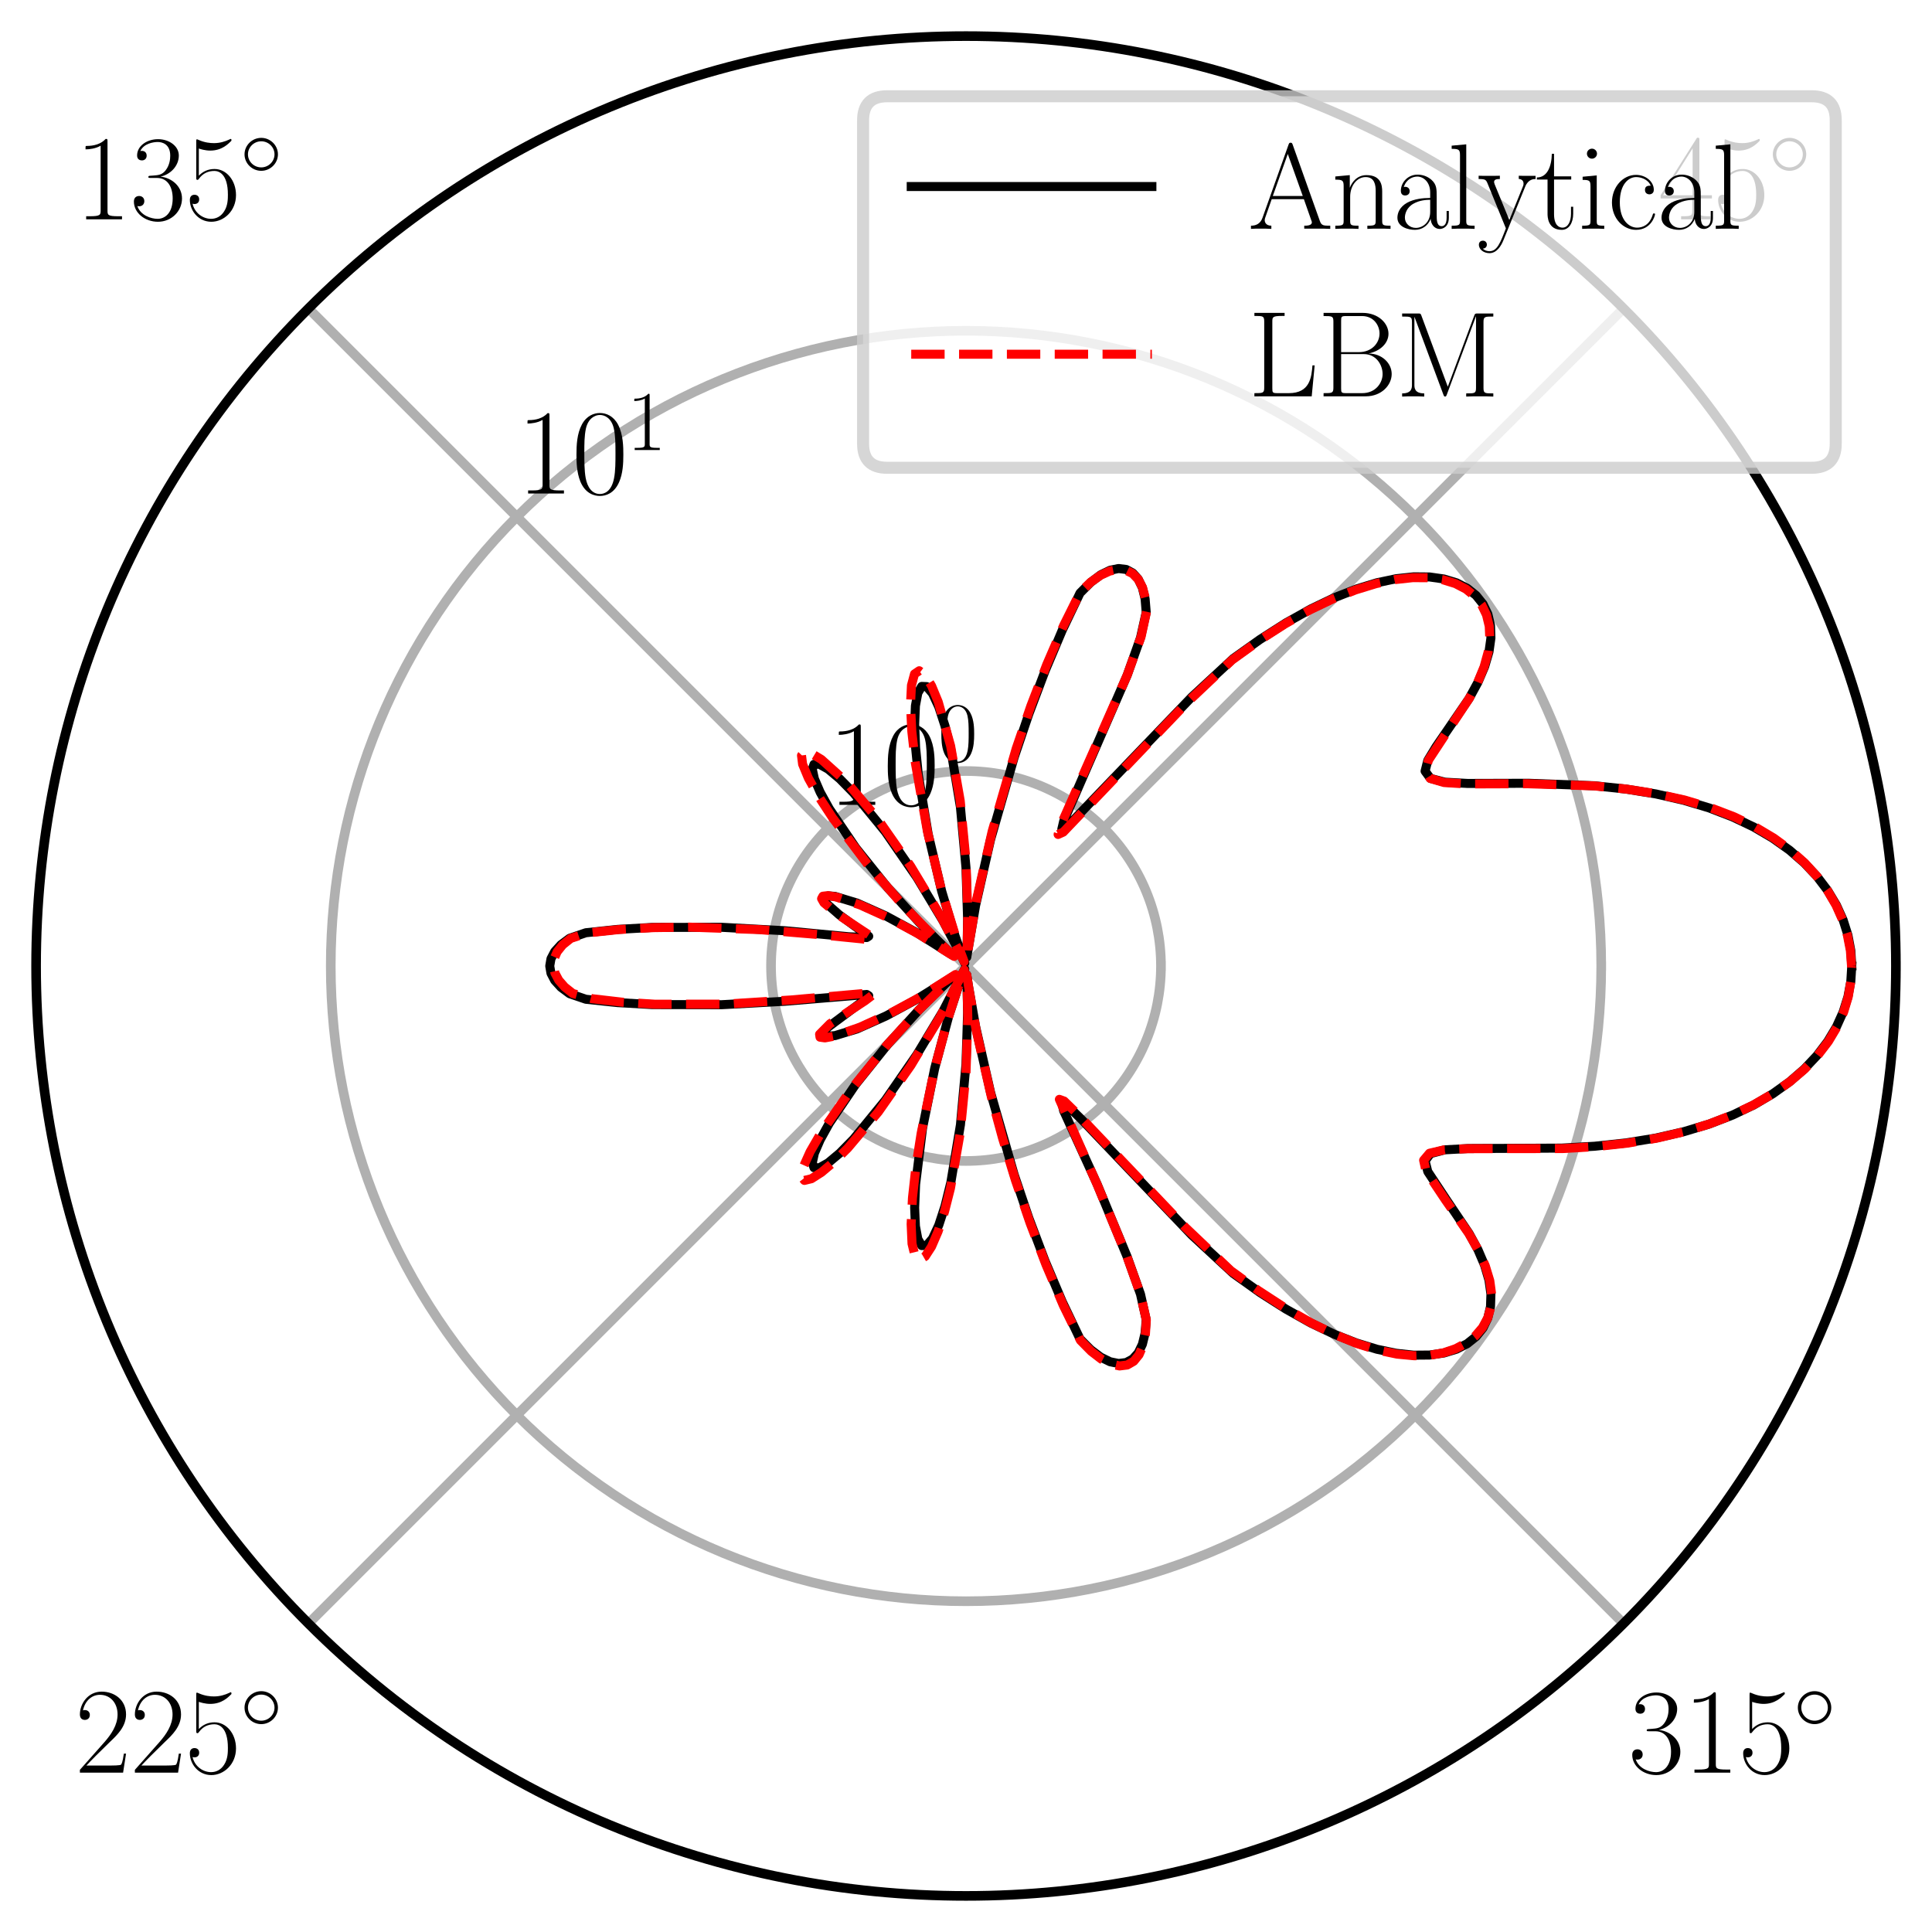 <?xml version="1.0" encoding="utf-8" standalone="no"?>
<!DOCTYPE svg PUBLIC "-//W3C//DTD SVG 1.1//EN"
  "http://www.w3.org/Graphics/SVG/1.1/DTD/svg11.dtd">
<svg xmlns:xlink="http://www.w3.org/1999/xlink" width="160.56pt" height="160.56pt" viewBox="0 0 160.56 160.56" xmlns="http://www.w3.org/2000/svg" version="1.1">
 <defs>
  <style type="text/css">*{stroke-linejoin: round; stroke-linecap: butt}</style>
 </defs>
 <g id="figure_1">
  <g id="patch_1">
   <path d="M 0 160.56 
L 160.56 160.56 
L 160.56 0 
L 0 0 
z
" style="fill: #ffffff"/>
  </g>
  <g id="axes_1">
   <g id="patch_2">
    <path d="M 157.56 80.28 
C 157.56 70.132 155.561 60.082 151.677 50.706 
C 147.794 41.331 142.101 32.811 134.925 25.635 
C 127.749 18.459 119.229 12.766 109.854 8.883 
C 100.478 4.999 90.428 3 80.28 3 
C 70.132 3 60.082 4.999 50.706 8.883 
C 41.331 12.766 32.811 18.459 25.635 25.635 
C 18.459 32.811 12.766 41.331 8.883 50.706 
C 4.999 60.082 3 70.132 3 80.28 
C 3 90.428 4.999 100.478 8.883 109.854 
C 12.766 119.229 18.459 127.749 25.635 134.925 
C 32.811 142.101 41.331 147.794 50.706 151.677 
C 60.082 155.561 70.132 157.56 80.28 157.56 
C 90.428 157.56 100.478 155.561 109.854 151.677 
C 119.229 147.794 127.749 142.101 134.925 134.925 
C 142.101 127.749 147.794 119.229 151.677 109.854 
C 155.561 100.478 157.56 90.428 157.56 80.28 
M 80.28 80.28 
C 80.28 80.28 80.28 80.28 80.28 80.28 
C 80.28 80.28 80.28 80.28 80.28 80.28 
C 80.28 80.28 80.28 80.28 80.28 80.28 
C 80.28 80.28 80.28 80.28 80.28 80.28 
C 80.28 80.28 80.28 80.28 80.28 80.28 
C 80.28 80.28 80.28 80.28 80.28 80.28 
C 80.28 80.28 80.28 80.28 80.28 80.28 
C 80.28 80.28 80.28 80.28 80.28 80.28 
C 80.28 80.28 80.28 80.28 80.28 80.28 
C 80.28 80.28 80.28 80.28 80.28 80.28 
C 80.28 80.28 80.28 80.28 80.28 80.28 
C 80.28 80.28 80.28 80.28 80.28 80.28 
C 80.28 80.28 80.28 80.28 80.28 80.28 
C 80.28 80.28 80.28 80.28 80.28 80.28 
C 80.28 80.28 80.28 80.28 80.28 80.28 
C 80.28 80.28 80.28 80.28 80.28 80.28 
z
" style="fill: #ffffff"/>
   </g>
   <g id="matplotlib.axis_1">
    <g id="xtick_1">
     <g id="line2d_1">
      <path d="M 80.28 80.28 
L 134.925 25.635 
" clip-path="url(#p6894825bd9)" style="fill: none; stroke: #b0b0b0; stroke-width: 0.8; stroke-linecap: square"/>
     </g>
     <g id="text_1">
      <!-- $45^{\circ}$ -->
      <g transform="translate(137.802 18.226) scale(0.1 -0.1)">
       <defs>
        <path id="CMR17-34" d="M 2150 4122 
C 2150 4256 2144 4256 2029 4256 
L 128 1254 
L 128 1088 
L 1779 1088 
L 1779 457 
C 1779 224 1766 160 1318 160 
L 1197 160 
L 1197 0 
C 1402 0 1747 0 1965 0 
C 2182 0 2528 0 2733 0 
L 2733 160 
L 2611 160 
C 2163 160 2150 224 2150 457 
L 2150 1088 
L 2803 1088 
L 2803 1254 
L 2150 1254 
L 2150 4122 
z
M 1798 3703 
L 1798 1254 
L 256 1254 
L 1798 3703 
z
" transform="scale(0.016)"/>
        <path id="CMR17-35" d="M 730 3692 
C 794 3666 1056 3584 1325 3584 
C 1920 3584 2246 3911 2432 4100 
C 2432 4157 2432 4192 2394 4192 
C 2387 4192 2374 4192 2323 4163 
C 2099 4058 1837 3973 1517 3973 
C 1325 3973 1037 3999 723 4139 
C 653 4171 640 4171 634 4171 
C 602 4171 595 4164 595 4037 
L 595 2203 
C 595 2089 595 2057 659 2057 
C 691 2057 704 2070 736 2114 
C 941 2401 1222 2522 1542 2522 
C 1766 2522 2246 2382 2246 1289 
C 2246 1085 2246 715 2054 421 
C 1894 159 1645 25 1370 25 
C 947 25 518 320 403 814 
C 429 807 480 795 506 795 
C 589 795 749 840 749 1038 
C 749 1210 627 1280 506 1280 
C 358 1280 262 1190 262 1011 
C 262 454 704 -128 1382 -128 
C 2042 -128 2669 440 2669 1264 
C 2669 2030 2170 2624 1549 2624 
C 1222 2624 947 2503 730 2274 
L 730 3692 
z
" transform="scale(0.016)"/>
        <path id="CMSY10-e" d="M 2842 1600 
C 2842 2277 2272 2828 1600 2828 
C 909 2828 352 2264 352 1600 
C 352 930 909 372 1600 372 
C 2272 372 2842 923 2842 1600 
z
M 1600 628 
C 1043 628 608 1070 608 1600 
C 608 2130 1050 2572 1600 2572 
C 2131 2572 2586 2142 2586 1600 
C 2586 1058 2131 628 1600 628 
z
" transform="scale(0.016)"/>
       </defs>
       <use xlink:href="#CMR17-34" transform="scale(0.996)"/>
       <use xlink:href="#CMR17-35" transform="translate(45.69 0) scale(0.996)"/>
       <use xlink:href="#CMSY10-e" transform="translate(91.381 36.154) scale(0.697)"/>
      </g>
     </g>
    </g>
    <g id="xtick_2">
     <g id="line2d_2">
      <path d="M 80.28 80.28 
L 25.635 25.635 
" clip-path="url(#p6894825bd9)" style="fill: none; stroke: #b0b0b0; stroke-width: 0.8; stroke-linecap: square"/>
     </g>
     <g id="text_2">
      <!-- $135^{\circ}$ -->
      <g transform="translate(6.222 18.226) scale(0.1 -0.1)">
       <defs>
        <path id="CMR17-31" d="M 1702 4058 
C 1702 4192 1696 4192 1606 4192 
C 1357 3916 979 3827 621 3827 
C 602 3827 570 3827 563 3808 
C 557 3795 557 3782 557 3648 
C 755 3648 1088 3686 1344 3839 
L 1344 461 
C 1344 236 1331 160 781 160 
L 589 160 
L 589 0 
C 896 0 1216 0 1523 0 
C 1830 0 2150 0 2458 0 
L 2458 160 
L 2266 160 
C 1715 160 1702 230 1702 458 
L 1702 4058 
z
" transform="scale(0.016)"/>
        <path id="CMR17-33" d="M 1414 2157 
C 1984 2157 2234 1662 2234 1090 
C 2234 320 1824 25 1453 25 
C 1114 25 563 194 390 693 
C 422 680 454 680 486 680 
C 640 680 755 782 755 948 
C 755 1133 614 1216 486 1216 
C 378 1216 211 1165 211 926 
C 211 335 787 -128 1466 -128 
C 2176 -128 2720 430 2720 1085 
C 2720 1707 2208 2157 1600 2227 
C 2086 2328 2554 2756 2554 3329 
C 2554 3820 2048 4179 1472 4179 
C 890 4179 378 3829 378 3329 
C 378 3110 544 3072 627 3072 
C 762 3072 877 3155 877 3321 
C 877 3486 762 3569 627 3569 
C 602 3569 570 3569 544 3557 
C 730 3959 1235 4032 1459 4032 
C 1683 4032 2106 3925 2106 3320 
C 2106 3143 2080 2828 1862 2550 
C 1670 2304 1453 2304 1242 2284 
C 1210 2284 1062 2269 1037 2269 
C 992 2263 966 2257 966 2208 
C 966 2163 973 2157 1101 2157 
L 1414 2157 
z
" transform="scale(0.016)"/>
       </defs>
       <use xlink:href="#CMR17-31" transform="scale(0.996)"/>
       <use xlink:href="#CMR17-33" transform="translate(45.69 0) scale(0.996)"/>
       <use xlink:href="#CMR17-35" transform="translate(91.381 0) scale(0.996)"/>
       <use xlink:href="#CMSY10-e" transform="translate(137.071 36.154) scale(0.697)"/>
      </g>
     </g>
    </g>
    <g id="xtick_3">
     <g id="line2d_3">
      <path d="M 80.28 80.28 
L 25.635 134.925 
" clip-path="url(#p6894825bd9)" style="fill: none; stroke: #b0b0b0; stroke-width: 0.8; stroke-linecap: square"/>
     </g>
     <g id="text_3">
      <!-- $225^{\circ}$ -->
      <g transform="translate(6.222 147.315) scale(0.1 -0.1)">
       <defs>
        <path id="CMR17-32" d="M 2669 989 
L 2554 989 
C 2490 536 2438 459 2413 420 
C 2381 369 1920 369 1830 369 
L 602 369 
C 832 619 1280 1072 1824 1597 
C 2214 1967 2669 2402 2669 3035 
C 2669 3790 2067 4224 1395 4224 
C 691 4224 262 3604 262 3030 
C 262 2780 448 2748 525 2748 
C 589 2748 781 2787 781 3010 
C 781 3207 614 3264 525 3264 
C 486 3264 448 3258 422 3245 
C 544 3790 915 4058 1306 4058 
C 1862 4058 2227 3617 2227 3035 
C 2227 2479 1901 2000 1536 1584 
L 262 146 
L 262 0 
L 2515 0 
L 2669 989 
z
" transform="scale(0.016)"/>
       </defs>
       <use xlink:href="#CMR17-32" transform="scale(0.996)"/>
       <use xlink:href="#CMR17-32" transform="translate(45.69 0) scale(0.996)"/>
       <use xlink:href="#CMR17-35" transform="translate(91.381 0) scale(0.996)"/>
       <use xlink:href="#CMSY10-e" transform="translate(137.071 36.154) scale(0.697)"/>
      </g>
     </g>
    </g>
    <g id="xtick_4">
     <g id="line2d_4">
      <path d="M 80.28 80.28 
L 134.925 134.925 
" clip-path="url(#p6894825bd9)" style="fill: none; stroke: #b0b0b0; stroke-width: 0.8; stroke-linecap: square"/>
     </g>
     <g id="text_4">
      <!-- $315^{\circ}$ -->
      <g transform="translate(135.312 147.315) scale(0.1 -0.1)">
       <use xlink:href="#CMR17-33" transform="scale(0.996)"/>
       <use xlink:href="#CMR17-31" transform="translate(45.69 0) scale(0.996)"/>
       <use xlink:href="#CMR17-35" transform="translate(91.381 0) scale(0.996)"/>
       <use xlink:href="#CMSY10-e" transform="translate(137.071 36.154) scale(0.697)"/>
      </g>
     </g>
    </g>
   </g>
   <g id="matplotlib.axis_2">
    <g id="ytick_1">
     <g id="line2d_5">
      <path d="M 96.483 80.28 
C 96.483 78.152 96.064 76.045 95.25 74.079 
C 94.435 72.114 93.242 70.327 91.737 68.823 
C 90.233 67.318 88.446 66.125 86.481 65.31 
C 84.515 64.496 82.408 64.077 80.28 64.077 
C 78.152 64.077 76.045 64.496 74.079 65.31 
C 72.114 66.125 70.327 67.318 68.823 68.823 
C 67.318 70.327 66.125 72.114 65.31 74.079 
C 64.496 76.045 64.077 78.152 64.077 80.28 
C 64.077 82.408 64.496 84.515 65.31 86.481 
C 66.125 88.446 67.318 90.233 68.823 91.737 
C 70.327 93.242 72.114 94.435 74.079 95.25 
C 76.045 96.064 78.152 96.483 80.28 96.483 
C 82.408 96.483 84.515 96.064 86.481 95.25 
C 88.446 94.435 90.233 93.242 91.737 91.737 
C 93.242 90.233 94.435 88.446 95.25 86.481 
C 96.064 84.515 96.483 82.408 96.483 80.28 
" clip-path="url(#p6894825bd9)" style="fill: none; stroke: #b0b0b0; stroke-width: 0.8; stroke-linecap: square"/>
     </g>
     <g id="text_5">
      <!-- $\mathdefault{10^{0}}$ -->
      <g transform="translate(68.823 66.886) scale(0.1 -0.1)">
       <defs>
        <path id="CMR17-30" d="M 2688 2025 
C 2688 2416 2682 3080 2413 3591 
C 2176 4039 1798 4198 1466 4198 
C 1158 4198 768 4058 525 3597 
C 269 3118 243 2524 243 2025 
C 243 1661 250 1106 448 619 
C 723 -39 1216 -128 1466 -128 
C 1760 -128 2208 -7 2470 600 
C 2662 1042 2688 1559 2688 2025 
z
M 1466 -26 
C 1056 -26 813 325 723 812 
C 653 1188 653 1738 653 2096 
C 653 2588 653 2997 736 3387 
C 858 3929 1216 4096 1466 4096 
C 1728 4096 2067 3923 2189 3400 
C 2272 3036 2278 2607 2278 2096 
C 2278 1680 2278 1169 2202 792 
C 2067 95 1690 -26 1466 -26 
z
" transform="scale(0.016)"/>
       </defs>
       <use xlink:href="#CMR17-31" transform="scale(0.996)"/>
       <use xlink:href="#CMR17-30" transform="translate(45.69 0) scale(0.996)"/>
       <use xlink:href="#CMR17-30" transform="translate(91.381 36.154) scale(0.697)"/>
      </g>
     </g>
    </g>
    <g id="ytick_2">
     <g id="line2d_6">
      <path d="M 133.072 80.28 
C 133.072 73.347 131.706 66.482 129.053 60.077 
C 126.4 53.673 122.512 47.853 117.609 42.951 
C 112.707 38.048 106.887 34.16 100.483 31.507 
C 94.078 28.854 87.213 27.488 80.28 27.488 
C 73.347 27.488 66.482 28.854 60.077 31.507 
C 53.673 34.16 47.853 38.048 42.951 42.951 
C 38.048 47.853 34.16 53.673 31.507 60.077 
C 28.854 66.482 27.488 73.347 27.488 80.28 
C 27.488 87.213 28.854 94.078 31.507 100.483 
C 34.16 106.887 38.048 112.707 42.951 117.609 
C 47.853 122.512 53.673 126.4 60.077 129.053 
C 66.482 131.706 73.347 133.072 80.28 133.072 
C 87.213 133.072 94.078 131.706 100.483 129.053 
C 106.887 126.4 112.707 122.512 117.609 117.609 
C 122.512 112.707 126.4 106.887 129.053 100.483 
C 131.706 94.078 133.072 87.213 133.072 80.28 
" clip-path="url(#p6894825bd9)" style="fill: none; stroke: #b0b0b0; stroke-width: 0.8; stroke-linecap: square"/>
     </g>
     <g id="text_6">
      <!-- $\mathdefault{10^{1}}$ -->
      <g transform="translate(42.951 41.013) scale(0.1 -0.1)">
       <use xlink:href="#CMR17-31" transform="scale(0.996)"/>
       <use xlink:href="#CMR17-30" transform="translate(45.69 0) scale(0.996)"/>
       <use xlink:href="#CMR17-31" transform="translate(91.381 36.154) scale(0.697)"/>
      </g>
     </g>
    </g>
    <g id="ytick_3"/>
   </g>
   <g id="line2d_7">
    <path d="M 153.892 80.28 
L 153.813 78.996 
L 153.574 77.721 
L 153.176 76.46 
L 152.616 75.222 
L 151.894 74.015 
L 151.007 72.846 
L 149.952 71.725 
L 148.727 70.66 
L 147.328 69.661 
L 145.752 68.735 
L 143.995 67.895 
L 142.055 67.149 
L 139.93 66.509 
L 137.623 65.983 
L 135.145 65.579 
L 132.517 65.301 
L 127.018 65.094 
L 121.964 65.108 
L 120.075 65.004 
L 118.874 64.687 
L 118.433 64.085 
L 118.657 63.194 
L 119.339 62.067 
L 122.092 58.048 
L 122.829 56.695 
L 123.384 55.394 
L 123.744 54.164 
L 123.904 53.021 
L 123.87 51.972 
L 123.647 51.028 
L 123.245 50.195 
L 122.671 49.481 
L 121.934 48.892 
L 121.04 48.435 
L 119.997 48.118 
L 118.81 47.949 
L 117.485 47.938 
L 116.025 48.095 
L 114.436 48.429 
L 112.721 48.952 
L 110.884 49.676 
L 108.931 50.611 
L 106.87 51.766 
L 104.717 53.14 
L 102.497 54.723 
L 99.033 57.931 
L 88.702 68.688 
L 88.243 68.908 
L 88.398 68.245 
L 93.677 56.111 
L 94.783 53.003 
L 95.257 50.885 
L 95.164 49.764 
L 94.939 48.844 
L 94.595 48.129 
L 94.142 47.622 
L 93.594 47.326 
L 92.96 47.247 
L 92.25 47.392 
L 91.474 47.771 
L 90.64 48.397 
L 89.755 49.288 
L 88.282 52.373 
L 86.849 55.764 
L 85.503 59.332 
L 84.282 62.944 
L 82.323 69.767 
L 81.077 75.25 
L 80.344 79.547 
L 80.365 79.059 
L 80.415 76.42 
L 80.28 72.128 
L 79.819 67.087 
L 79.024 62.312 
L 78.534 60.324 
L 78.016 58.74 
L 77.499 57.634 
L 77.017 57.061 
L 76.6 57.045 
L 76.278 57.586 
L 76.077 58.656 
L 76.012 60.198 
L 76.092 62.138 
L 76.315 64.377 
L 77.135 69.312 
L 78.261 74.066 
L 79.365 77.765 
L 80.177 80.036 
L 79.732 79.105 
L 78.368 76.527 
L 76.207 72.932 
L 73.576 69.122 
L 70.944 65.904 
L 69.789 64.726 
L 68.822 63.917 
L 68.096 63.51 
L 67.649 63.518 
L 67.507 63.931 
L 67.68 64.72 
L 68.16 65.836 
L 68.923 67.215 
L 71.122 70.459 
L 73.807 73.807 
L 76.397 76.659 
L 79.173 79.384 
L 78.768 79.141 
L 76.135 77.484 
L 73.641 76.131 
L 71.217 75.047 
L 69.4 74.495 
L 68.841 74.451 
L 68.547 74.558 
L 68.52 74.796 
L 68.739 75.142 
L 69.744 76.023 
L 72.196 77.808 
L 72.028 77.914 
L 70.531 77.849 
L 65.192 77.347 
L 59.97 77.063 
L 54.175 77.075 
L 51.336 77.238 
L 48.689 77.516 
L 47.34 77.977 
L 46.616 78.516 
L 46.099 79.086 
L 45.789 79.678 
L 45.686 80.28 
L 45.789 80.882 
L 46.099 81.474 
L 46.616 82.044 
L 47.34 82.583 
L 48.689 83.044 
L 51.336 83.322 
L 54.175 83.485 
L 59.97 83.497 
L 65.192 83.213 
L 72.028 82.646 
L 72.196 82.752 
L 72.043 82.956 
L 68.739 85.418 
L 68.52 85.764 
L 68.547 86.002 
L 68.841 86.109 
L 69.4 86.065 
L 71.217 85.513 
L 73.641 84.429 
L 76.135 83.076 
L 79.173 81.176 
L 78.902 81.437 
L 76.397 83.901 
L 73.807 86.753 
L 71.122 90.101 
L 68.923 93.345 
L 68.16 94.724 
L 67.68 95.84 
L 67.507 96.629 
L 67.649 97.042 
L 68.096 97.05 
L 68.822 96.643 
L 69.789 95.834 
L 70.944 94.656 
L 73.576 91.438 
L 76.207 87.628 
L 78.368 84.033 
L 80.177 80.524 
L 79.791 81.553 
L 78.839 84.465 
L 77.678 88.79 
L 76.67 93.752 
L 76.092 98.422 
L 76.012 100.362 
L 76.077 101.904 
L 76.278 102.974 
L 76.6 103.515 
L 77.017 103.499 
L 77.499 102.926 
L 78.016 101.82 
L 78.534 100.236 
L 79.024 98.248 
L 79.819 93.473 
L 80.28 88.432 
L 80.415 84.14 
L 80.344 81.013 
L 80.481 81.918 
L 81.077 85.31 
L 82.323 90.793 
L 84.282 97.616 
L 85.503 101.228 
L 86.849 104.796 
L 88.282 108.187 
L 89.755 111.272 
L 90.64 112.163 
L 91.474 112.789 
L 92.25 113.168 
L 92.96 113.313 
L 93.594 113.234 
L 94.142 112.938 
L 94.595 112.431 
L 94.939 111.716 
L 95.164 110.796 
L 95.257 109.675 
L 94.783 107.557 
L 93.677 104.449 
L 91.184 98.428 
L 88.398 92.315 
L 88.243 91.652 
L 88.702 91.872 
L 89.907 93.055 
L 99.033 102.629 
L 102.497 105.837 
L 104.717 107.42 
L 106.87 108.794 
L 108.931 109.949 
L 110.884 110.884 
L 112.721 111.608 
L 114.436 112.131 
L 116.025 112.465 
L 117.485 112.622 
L 118.81 112.611 
L 119.997 112.442 
L 121.04 112.125 
L 121.934 111.668 
L 122.671 111.079 
L 123.245 110.365 
L 123.647 109.532 
L 123.87 108.588 
L 123.904 107.539 
L 123.744 106.396 
L 123.384 105.166 
L 122.829 103.865 
L 122.092 102.512 
L 120.25 99.775 
L 118.657 97.366 
L 118.433 96.475 
L 118.874 95.873 
L 120.075 95.556 
L 121.964 95.452 
L 129.782 95.414 
L 132.517 95.259 
L 135.145 94.981 
L 137.623 94.577 
L 139.93 94.051 
L 142.055 93.411 
L 143.995 92.665 
L 145.752 91.825 
L 147.328 90.899 
L 148.727 89.9 
L 149.952 88.835 
L 151.007 87.714 
L 151.894 86.545 
L 152.616 85.338 
L 153.176 84.1 
L 153.574 82.839 
L 153.813 81.564 
L 153.892 80.28 
L 153.892 80.28 
" clip-path="url(#p6894825bd9)" style="fill: none; stroke: #000000; stroke-width: 0.75; stroke-linecap: square"/>
   </g>
   <g id="line2d_8">
    <path d="M 153.872 80.28 
L 153.777 78.997 
L 153.529 77.722 
L 153.131 76.462 
L 152.582 75.224 
L 151.877 74.016 
L 151.014 72.846 
L 149.986 71.721 
L 148.788 70.652 
L 147.411 69.647 
L 145.851 68.718 
L 144.1 67.875 
L 142.154 67.128 
L 140.011 66.49 
L 137.674 65.97 
L 135.155 65.576 
L 132.479 65.312 
L 126.901 65.132 
L 121.849 65.15 
L 120.003 65.032 
L 118.858 64.693 
L 118.466 64.071 
L 118.718 63.166 
L 120.303 60.759 
L 122.097 58.046 
L 122.806 56.707 
L 123.334 55.423 
L 123.669 54.209 
L 123.811 53.079 
L 123.764 52.041 
L 123.537 51.103 
L 123.137 50.272 
L 122.57 49.555 
L 121.841 48.962 
L 120.956 48.501 
L 119.918 48.182 
L 118.733 48.014 
L 117.407 48.006 
L 115.946 48.166 
L 114.357 48.503 
L 112.643 49.028 
L 110.808 49.752 
L 108.856 50.688 
L 106.791 51.85 
L 104.623 53.244 
L 102.375 54.862 
L 98.666 58.369 
L 88.365 69.152 
L 87.935 69.347 
L 88.122 68.654 
L 93.674 56.116 
L 94.831 52.914 
L 95.284 50.833 
L 95.186 49.718 
L 94.949 48.822 
L 94.59 48.14 
L 94.124 47.665 
L 93.567 47.393 
L 92.931 47.323 
L 92.226 47.458 
L 91.461 47.807 
L 90.644 48.383 
L 89.78 49.207 
L 88.392 51.989 
L 86.994 55.221 
L 85.669 58.665 
L 84.454 62.202 
L 82.46 69.064 
L 81.146 74.813 
L 80.345 79.54 
L 80.371 78.983 
L 80.428 76.044 
L 80.28 71.519 
L 79.8 66.549 
L 79.001 61.985 
L 77.973 58.334 
L 77.421 56.999 
L 76.882 56.102 
L 76.394 55.743 
L 76.001 56.01 
L 75.747 56.958 
L 75.667 58.576 
L 75.777 60.777 
L 76.072 63.403 
L 77.074 69.099 
L 78.282 74.132 
L 79.739 78.871 
L 80.126 79.918 
L 79.676 78.985 
L 78.133 76.067 
L 75.681 71.983 
L 72.913 68.02 
L 70.36 65.004 
L 68.26 63.114 
L 67.453 62.625 
L 66.88 62.497 
L 66.61 62.783 
L 66.702 63.513 
L 67.183 64.672 
L 68.035 66.194 
L 69.195 67.969 
L 72.054 71.762 
L 74.993 75.174 
L 78.349 78.601 
L 79.294 79.482 
L 78.931 79.263 
L 76.352 77.63 
L 73.944 76.321 
L 71.508 75.216 
L 69.495 74.546 
L 68.802 74.432 
L 68.389 74.48 
L 68.28 74.684 
L 68.471 75.022 
L 69.565 75.951 
L 72.54 77.914 
L 72.47 78.041 
L 72.01 78.064 
L 67.95 77.659 
L 63.131 77.256 
L 57.3 77.05 
L 54.308 77.091 
L 51.444 77.249 
L 48.837 77.529 
L 47.435 77.983 
L 46.762 78.523 
L 46.304 79.094 
L 46.051 79.683 
L 45.993 80.28 
L 46.123 80.876 
L 46.436 81.462 
L 46.93 82.028 
L 47.608 82.565 
L 49.21 82.998 
L 51.687 83.285 
L 54.421 83.455 
L 60.271 83.449 
L 65.772 83.1 
L 72.545 82.498 
L 72.604 82.627 
L 71.892 83.168 
L 68.983 85.075 
L 68.112 85.954 
L 68.149 86.197 
L 68.555 86.254 
L 69.3 86.118 
L 71.482 85.36 
L 73.983 84.215 
L 76.342 82.936 
L 79.399 80.993 
L 79.088 81.28 
L 76.384 83.913 
L 73.716 86.844 
L 70.827 90.417 
L 68.246 94.123 
L 67.32 95.726 
L 66.758 96.978 
L 66.607 97.781 
L 66.852 98.099 
L 67.437 97.957 
L 68.278 97.42 
L 69.3 96.559 
L 70.445 95.424 
L 72.993 92.408 
L 75.703 88.537 
L 78.125 84.51 
L 80.14 80.609 
L 79.748 81.666 
L 78.843 84.454 
L 77.682 88.779 
L 76.552 94.193 
L 76.117 96.975 
L 75.831 99.551 
L 75.721 101.729 
L 75.794 103.359 
L 76.036 104.351 
L 76.414 104.691 
L 76.888 104.416 
L 77.416 103.602 
L 77.962 102.336 
L 78.494 100.697 
L 78.988 98.751 
L 79.795 94.175 
L 80.28 89.164 
L 80.431 84.602 
L 80.345 81.028 
L 80.488 81.975 
L 81.127 85.627 
L 82.424 91.312 
L 83.33 94.63 
L 84.397 98.111 
L 85.608 101.647 
L 86.941 105.14 
L 88.369 108.488 
L 89.792 111.393 
L 90.683 112.298 
L 91.529 112.95 
L 92.319 113.356 
L 93.039 113.518 
L 93.677 113.44 
L 94.222 113.126 
L 94.662 112.583 
L 94.988 111.822 
L 95.192 110.854 
L 95.266 109.692 
L 94.771 107.533 
L 93.651 104.403 
L 91.156 98.381 
L 88.04 91.362 
L 88.435 91.505 
L 89.578 92.618 
L 98.502 101.996 
L 102.291 105.601 
L 104.552 107.237 
L 106.759 108.675 
L 108.879 109.895 
L 110.89 110.89 
L 112.773 111.658 
L 114.514 112.203 
L 116.104 112.536 
L 117.542 112.671 
L 118.83 112.627 
L 119.974 112.424 
L 120.983 112.08 
L 121.859 111.612 
L 122.601 111.028 
L 123.2 110.333 
L 123.64 109.527 
L 123.902 108.608 
L 123.964 107.577 
L 123.811 106.436 
L 123.434 105.195 
L 122.84 103.871 
L 122.05 102.49 
L 120.114 99.708 
L 118.506 97.299 
L 118.311 96.423 
L 118.798 95.842 
L 120.052 95.547 
L 121.995 95.463 
L 129.9 95.45 
L 132.625 95.29 
L 135.228 95.003 
L 137.674 94.59 
L 139.947 94.055 
L 142.047 93.409 
L 143.975 92.661 
L 145.733 91.821 
L 147.321 90.898 
L 148.739 89.901 
L 149.984 88.839 
L 151.054 87.719 
L 151.949 86.55 
L 152.67 85.342 
L 153.218 84.102 
L 153.598 82.84 
L 153.814 81.564 
L 153.873 80.28 
L 153.873 80.28 
" clip-path="url(#p6894825bd9)" style="fill: none; stroke-dasharray: 2.775,1.2; stroke-dashoffset: 0; stroke: #ff0000; stroke-width: 0.75"/>
   </g>
   <g id="patch_3">
    <path d="M 157.56 80.28 
C 157.56 70.132 155.561 60.082 151.677 50.706 
C 147.794 41.331 142.101 32.811 134.925 25.635 
C 127.749 18.459 119.229 12.766 109.854 8.883 
C 100.478 4.999 90.428 3 80.28 3 
C 70.132 3 60.082 4.999 50.706 8.883 
C 41.331 12.766 32.811 18.459 25.635 25.635 
C 18.459 32.811 12.766 41.331 8.883 50.706 
C 4.999 60.082 3 70.132 3 80.28 
C 3 90.428 4.999 100.478 8.883 109.854 
C 12.766 119.229 18.459 127.749 25.635 134.925 
C 32.811 142.101 41.331 147.794 50.706 151.677 
C 60.082 155.561 70.132 157.56 80.28 157.56 
C 90.428 157.56 100.478 155.561 109.854 151.677 
C 119.229 147.794 127.749 142.101 134.925 134.925 
C 142.101 127.749 147.794 119.229 151.677 109.854 
C 155.561 100.478 157.56 90.428 157.56 80.28 
" style="fill: none; stroke: #000000; stroke-width: 0.8; stroke-linejoin: miter; stroke-linecap: square"/>
   </g>
   <g id="legend_1">
    <g id="patch_4">
     <path d="M 73.728 38.875 
L 150.56 38.875 
Q 152.56 38.875 152.56 36.875 
L 152.56 10 
Q 152.56 8 150.56 8 
L 73.728 8 
Q 71.728 8 71.728 10 
L 71.728 36.875 
Q 71.728 38.875 73.728 38.875 
z
" style="fill: #ffffff; opacity: 0.8; stroke: #cccccc; stroke-linejoin: miter"/>
    </g>
    <g id="line2d_9">
     <path d="M 75.728 15.5 
L 85.728 15.5 
L 95.728 15.5 
" style="fill: none; stroke: #000000; stroke-width: 0.75; stroke-linecap: square"/>
    </g>
    <g id="text_7">
     <!-- Analytical -->
     <g transform="translate(103.728 19) scale(0.1 -0.1)">
      <defs>
       <path id="CMR17-41" d="M 2323 4378 
C 2291 4461 2278 4480 2214 4480 
C 2150 4480 2138 4461 2106 4378 
L 749 566 
C 627 223 371 153 147 153 
L 147 -13 
C 262 0 518 0 640 0 
C 800 0 1056 0 1210 -13 
L 1210 153 
C 909 153 864 361 864 439 
C 864 497 877 530 890 569 
L 1229 1536 
L 2906 1536 
L 3290 442 
C 3322 365 3322 352 3322 327 
C 3322 153 3046 153 2925 153 
L 2925 0 
C 3110 0 3443 0 3642 0 
C 3808 0 4128 0 4282 -13 
L 4282 153 
C 3942 153 3827 153 3744 387 
L 2323 4378 
z
M 2067 3893 
L 2848 1702 
L 1286 1702 
L 2067 3893 
z
" transform="scale(0.016)"/>
       <path id="CMR17-6e" d="M 2656 1933 
C 2656 2259 2592 2790 1837 2790 
C 1331 2790 1069 2400 973 2144 
L 966 2144 
L 966 2790 
L 211 2720 
L 211 2554 
C 589 2554 646 2515 646 2208 
L 646 428 
C 646 184 621 153 211 153 
L 211 -13 
C 365 0 646 0 813 0 
C 979 0 1267 0 1421 -13 
L 1421 153 
C 1011 153 986 178 986 428 
L 986 1658 
C 986 2247 1344 2688 1792 2688 
C 2266 2688 2317 2266 2317 1958 
L 2317 428 
C 2317 184 2291 153 1882 153 
L 1882 -13 
C 2035 0 2317 0 2483 0 
C 2650 0 2938 0 3091 -13 
L 3091 153 
C 2682 153 2656 178 2656 428 
L 2656 1933 
z
" transform="scale(0.016)"/>
       <path id="CMR17-61" d="M 2304 1653 
C 2304 2072 2304 2294 2035 2543 
C 1798 2752 1523 2816 1306 2816 
C 800 2816 435 2407 435 1971 
C 435 1728 627 1728 666 1728 
C 749 1728 896 1778 896 1954 
C 896 2112 774 2181 666 2181 
C 640 2181 608 2174 589 2168 
C 723 2592 1069 2714 1293 2714 
C 1613 2714 1965 2429 1965 1885 
L 1965 1600 
C 1587 1600 1133 1549 774 1357 
C 371 1133 256 813 256 570 
C 256 77 832 -64 1171 -64 
C 1523 -64 1850 139 1990 511 
C 2003 233 2182 -18 2464 -18 
C 2598 -18 2938 70 2938 567 
L 2938 920 
L 2822 920 
L 2822 562 
C 2822 178 2650 128 2566 128 
C 2304 128 2304 458 2304 738 
L 2304 1653 
z
M 1965 870 
C 1965 317 1568 38 1216 38 
C 896 38 646 275 646 570 
C 646 761 730 1100 1101 1305 
C 1408 1478 1760 1504 1965 1504 
L 1965 870 
z
" transform="scale(0.016)"/>
       <path id="CMR17-6c" d="M 979 4396 
L 218 4326 
L 218 4160 
C 595 4160 653 4122 653 3817 
L 653 426 
C 653 184 627 153 218 153 
L 218 -13 
C 371 0 653 0 813 0 
C 979 0 1261 0 1414 -13 
L 1414 153 
C 1005 153 979 178 979 426 
L 979 4396 
z
" transform="scale(0.016)"/>
       <path id="CMR17-79" d="M 2496 2197 
C 2656 2586 2944 2586 3034 2586 
L 3034 2752 
C 2912 2752 2752 2752 2630 2752 
C 2496 2752 2285 2752 2157 2758 
L 2157 2592 
C 2400 2573 2406 2394 2406 2343 
C 2406 2280 2394 2248 2362 2171 
L 1664 449 
L 902 2306 
C 870 2382 870 2426 870 2433 
C 870 2573 1018 2586 1171 2586 
L 1171 2758 
C 1018 2752 742 2752 582 2752 
C 410 2752 205 2752 64 2758 
L 64 2586 
C 410 2586 448 2554 531 2350 
L 1485 15 
C 1197 -738 1030 -1178 627 -1178 
C 557 -1178 397 -1159 282 -1044 
C 429 -1031 493 -942 493 -833 
C 493 -725 416 -629 288 -629 
C 147 -629 77 -725 77 -840 
C 77 -1095 339 -1280 627 -1280 
C 998 -1280 1229 -922 1357 -604 
L 2496 2197 
z
" transform="scale(0.016)"/>
       <path id="CMR17-74" d="M 966 2560 
L 1862 2560 
L 1862 2725 
L 966 2725 
L 966 3904 
L 851 3904 
C 838 3245 614 2668 70 2668 
L 70 2560 
L 627 2560 
L 627 771 
C 627 650 627 -64 1370 -64 
C 1747 -64 1965 306 1965 777 
L 1965 1140 
L 1850 1140 
L 1850 783 
C 1850 344 1677 51 1408 51 
C 1222 51 966 178 966 758 
L 966 2560 
z
" transform="scale(0.016)"/>
       <path id="CMR17-69" d="M 992 3909 
C 992 4049 877 4170 730 4170 
C 589 4170 467 4056 467 3909 
C 467 3769 582 3648 730 3648 
C 870 3648 992 3763 992 3909 
z
M 243 2706 
L 243 2541 
C 602 2541 653 2502 653 2197 
L 653 427 
C 653 184 627 153 218 153 
L 218 -13 
C 371 0 646 0 806 0 
C 960 0 1222 0 1370 -13 
L 1370 153 
C 992 153 979 191 979 420 
L 979 2776 
L 243 2706 
z
" transform="scale(0.016)"/>
       <path id="CMR17-63" d="M 2234 2240 
C 2112 2240 1933 2240 1933 2017 
C 1933 1838 2080 1787 2163 1787 
C 2208 1787 2394 1807 2394 2024 
C 2394 2467 1958 2803 1466 2803 
C 787 2803 211 2178 211 1363 
C 211 516 813 -64 1466 -64 
C 2259 -64 2458 677 2458 748 
C 2458 774 2451 793 2406 793 
C 2362 793 2355 787 2330 703 
C 2163 180 1798 51 1523 51 
C 1114 51 621 427 621 1369 
C 621 2338 1094 2688 1472 2688 
C 1722 2688 2093 2573 2234 2240 
z
" transform="scale(0.016)"/>
      </defs>
      <use xlink:href="#CMR17-41" transform="scale(0.996)"/>
      <use xlink:href="#CMR17-6e" transform="translate(69.072 0) scale(0.996)"/>
      <use xlink:href="#CMR17-61" transform="translate(119.968 0) scale(0.996)"/>
      <use xlink:href="#CMR17-6c" transform="translate(165.658 0) scale(0.996)"/>
      <use xlink:href="#CMR17-79" transform="translate(190.529 0) scale(0.996)"/>
      <use xlink:href="#CMR17-74" transform="translate(238.822 0) scale(0.996)"/>
      <use xlink:href="#CMR17-69" transform="translate(274.103 0) scale(0.996)"/>
      <use xlink:href="#CMR17-63" transform="translate(298.974 0) scale(0.996)"/>
      <use xlink:href="#CMR17-61" transform="translate(339.46 0) scale(0.996)"/>
      <use xlink:href="#CMR17-6c" transform="translate(385.15 0) scale(0.996)"/>
     </g>
    </g>
    <g id="line2d_10">
     <path d="M 75.728 29.437 
L 85.728 29.437 
L 95.728 29.437 
" style="fill: none; stroke-dasharray: 2.775,1.2; stroke-dashoffset: 0; stroke: #ff0000; stroke-width: 0.75"/>
    </g>
    <g id="text_8">
     <!-- LBM -->
     <g transform="translate(103.728 32.937) scale(0.1 -0.1)">
      <defs>
       <path id="CMR17-4c" d="M 3469 1615 
L 3354 1615 
C 3302 983 3219 166 2125 166 
L 1530 166 
C 1274 166 1261 197 1261 414 
L 1261 3898 
C 1261 4129 1274 4192 1760 4192 
L 1901 4192 
L 1901 4352 
C 1638 4352 1331 4352 1069 4352 
C 870 4352 512 4352 326 4352 
L 326 4192 
C 768 4192 838 4192 838 3905 
L 838 452 
C 838 166 768 166 326 166 
L 326 0 
L 3315 0 
L 3469 1615 
z
" transform="scale(0.016)"/>
       <path id="CMR17-42" d="M 333 4352 
L 333 4186 
C 774 4186 845 4186 845 3900 
L 845 452 
C 845 166 774 166 333 166 
L 333 0 
L 2534 0 
C 3354 0 3885 583 3885 1164 
C 3885 1741 3360 2233 2675 2233 
C 3290 2356 3718 2771 3718 3264 
C 3718 3802 3194 4352 2368 4352 
L 333 4352 
z
M 1248 2304 
L 1248 3937 
C 1248 4155 1261 4186 1517 4186 
L 2336 4186 
C 2970 4186 3251 3674 3251 3277 
C 3251 2791 2861 2304 2170 2304 
L 1248 2304 
z
M 1517 166 
C 1261 166 1248 197 1248 413 
L 1248 2202 
L 2432 2202 
C 3091 2202 3411 1625 3411 1162 
C 3411 699 3046 166 2349 166 
L 1517 166 
z
" transform="scale(0.016)"/>
       <path id="CMR17-4d" d="M 1338 4224 
C 1299 4320 1293 4320 1158 4320 
L 339 4320 
L 339 4160 
C 781 4160 851 4160 851 3875 
L 851 610 
C 851 451 851 153 339 153 
L 339 -13 
C 486 0 755 0 915 0 
C 1075 0 1344 0 1491 -13 
L 1491 153 
C 979 153 979 451 979 610 
L 979 4135 
L 986 4135 
L 2490 89 
C 2515 25 2528 -13 2579 -13 
C 2630 -13 2643 25 2669 89 
L 4186 4166 
L 4192 4166 
L 4192 438 
C 4192 153 4122 153 3680 153 
L 3680 -13 
C 3853 0 4198 0 4384 0 
C 4570 0 4922 0 5094 -13 
L 5094 153 
C 4653 153 4582 153 4582 438 
L 4582 3875 
C 4582 4160 4653 4160 5094 4160 
L 5094 4320 
L 4282 4320 
C 4147 4320 4141 4314 4102 4218 
L 2720 502 
L 1338 4224 
z
" transform="scale(0.016)"/>
      </defs>
      <use xlink:href="#CMR17-4c" transform="scale(0.996)"/>
      <use xlink:href="#CMR17-42" transform="translate(57.381 0) scale(0.996)"/>
      <use xlink:href="#CMR17-4d" transform="translate(122.57 0) scale(0.996)"/>
     </g>
    </g>
   </g>
  </g>
 </g>
 <defs>
  <clipPath id="p6894825bd9">
   <path d="M 157.56 80.28 
C 157.56 70.132 155.561 60.082 151.677 50.706 
C 147.794 41.331 142.101 32.811 134.925 25.635 
C 127.749 18.459 119.229 12.766 109.854 8.883 
C 100.478 4.999 90.428 3 80.28 3 
C 70.132 3 60.082 4.999 50.706 8.883 
C 41.331 12.766 32.811 18.459 25.635 25.635 
C 18.459 32.811 12.766 41.331 8.883 50.706 
C 4.999 60.082 3 70.132 3 80.28 
C 3 90.428 4.999 100.478 8.883 109.854 
C 12.766 119.229 18.459 127.749 25.635 134.925 
C 32.811 142.101 41.331 147.794 50.706 151.677 
C 60.082 155.561 70.132 157.56 80.28 157.56 
C 90.428 157.56 100.478 155.561 109.854 151.677 
C 119.229 147.794 127.749 142.101 134.925 134.925 
C 142.101 127.749 147.794 119.229 151.677 109.854 
C 155.561 100.478 157.56 90.428 157.56 80.28 
M 80.28 80.28 
C 80.28 80.28 80.28 80.28 80.28 80.28 
C 80.28 80.28 80.28 80.28 80.28 80.28 
C 80.28 80.28 80.28 80.28 80.28 80.28 
C 80.28 80.28 80.28 80.28 80.28 80.28 
C 80.28 80.28 80.28 80.28 80.28 80.28 
C 80.28 80.28 80.28 80.28 80.28 80.28 
C 80.28 80.28 80.28 80.28 80.28 80.28 
C 80.28 80.28 80.28 80.28 80.28 80.28 
C 80.28 80.28 80.28 80.28 80.28 80.28 
C 80.28 80.28 80.28 80.28 80.28 80.28 
C 80.28 80.28 80.28 80.28 80.28 80.28 
C 80.28 80.28 80.28 80.28 80.28 80.28 
C 80.28 80.28 80.28 80.28 80.28 80.28 
C 80.28 80.28 80.28 80.28 80.28 80.28 
C 80.28 80.28 80.28 80.28 80.28 80.28 
C 80.28 80.28 80.28 80.28 80.28 80.28 
z
"/>
  </clipPath>
 </defs>
</svg>
